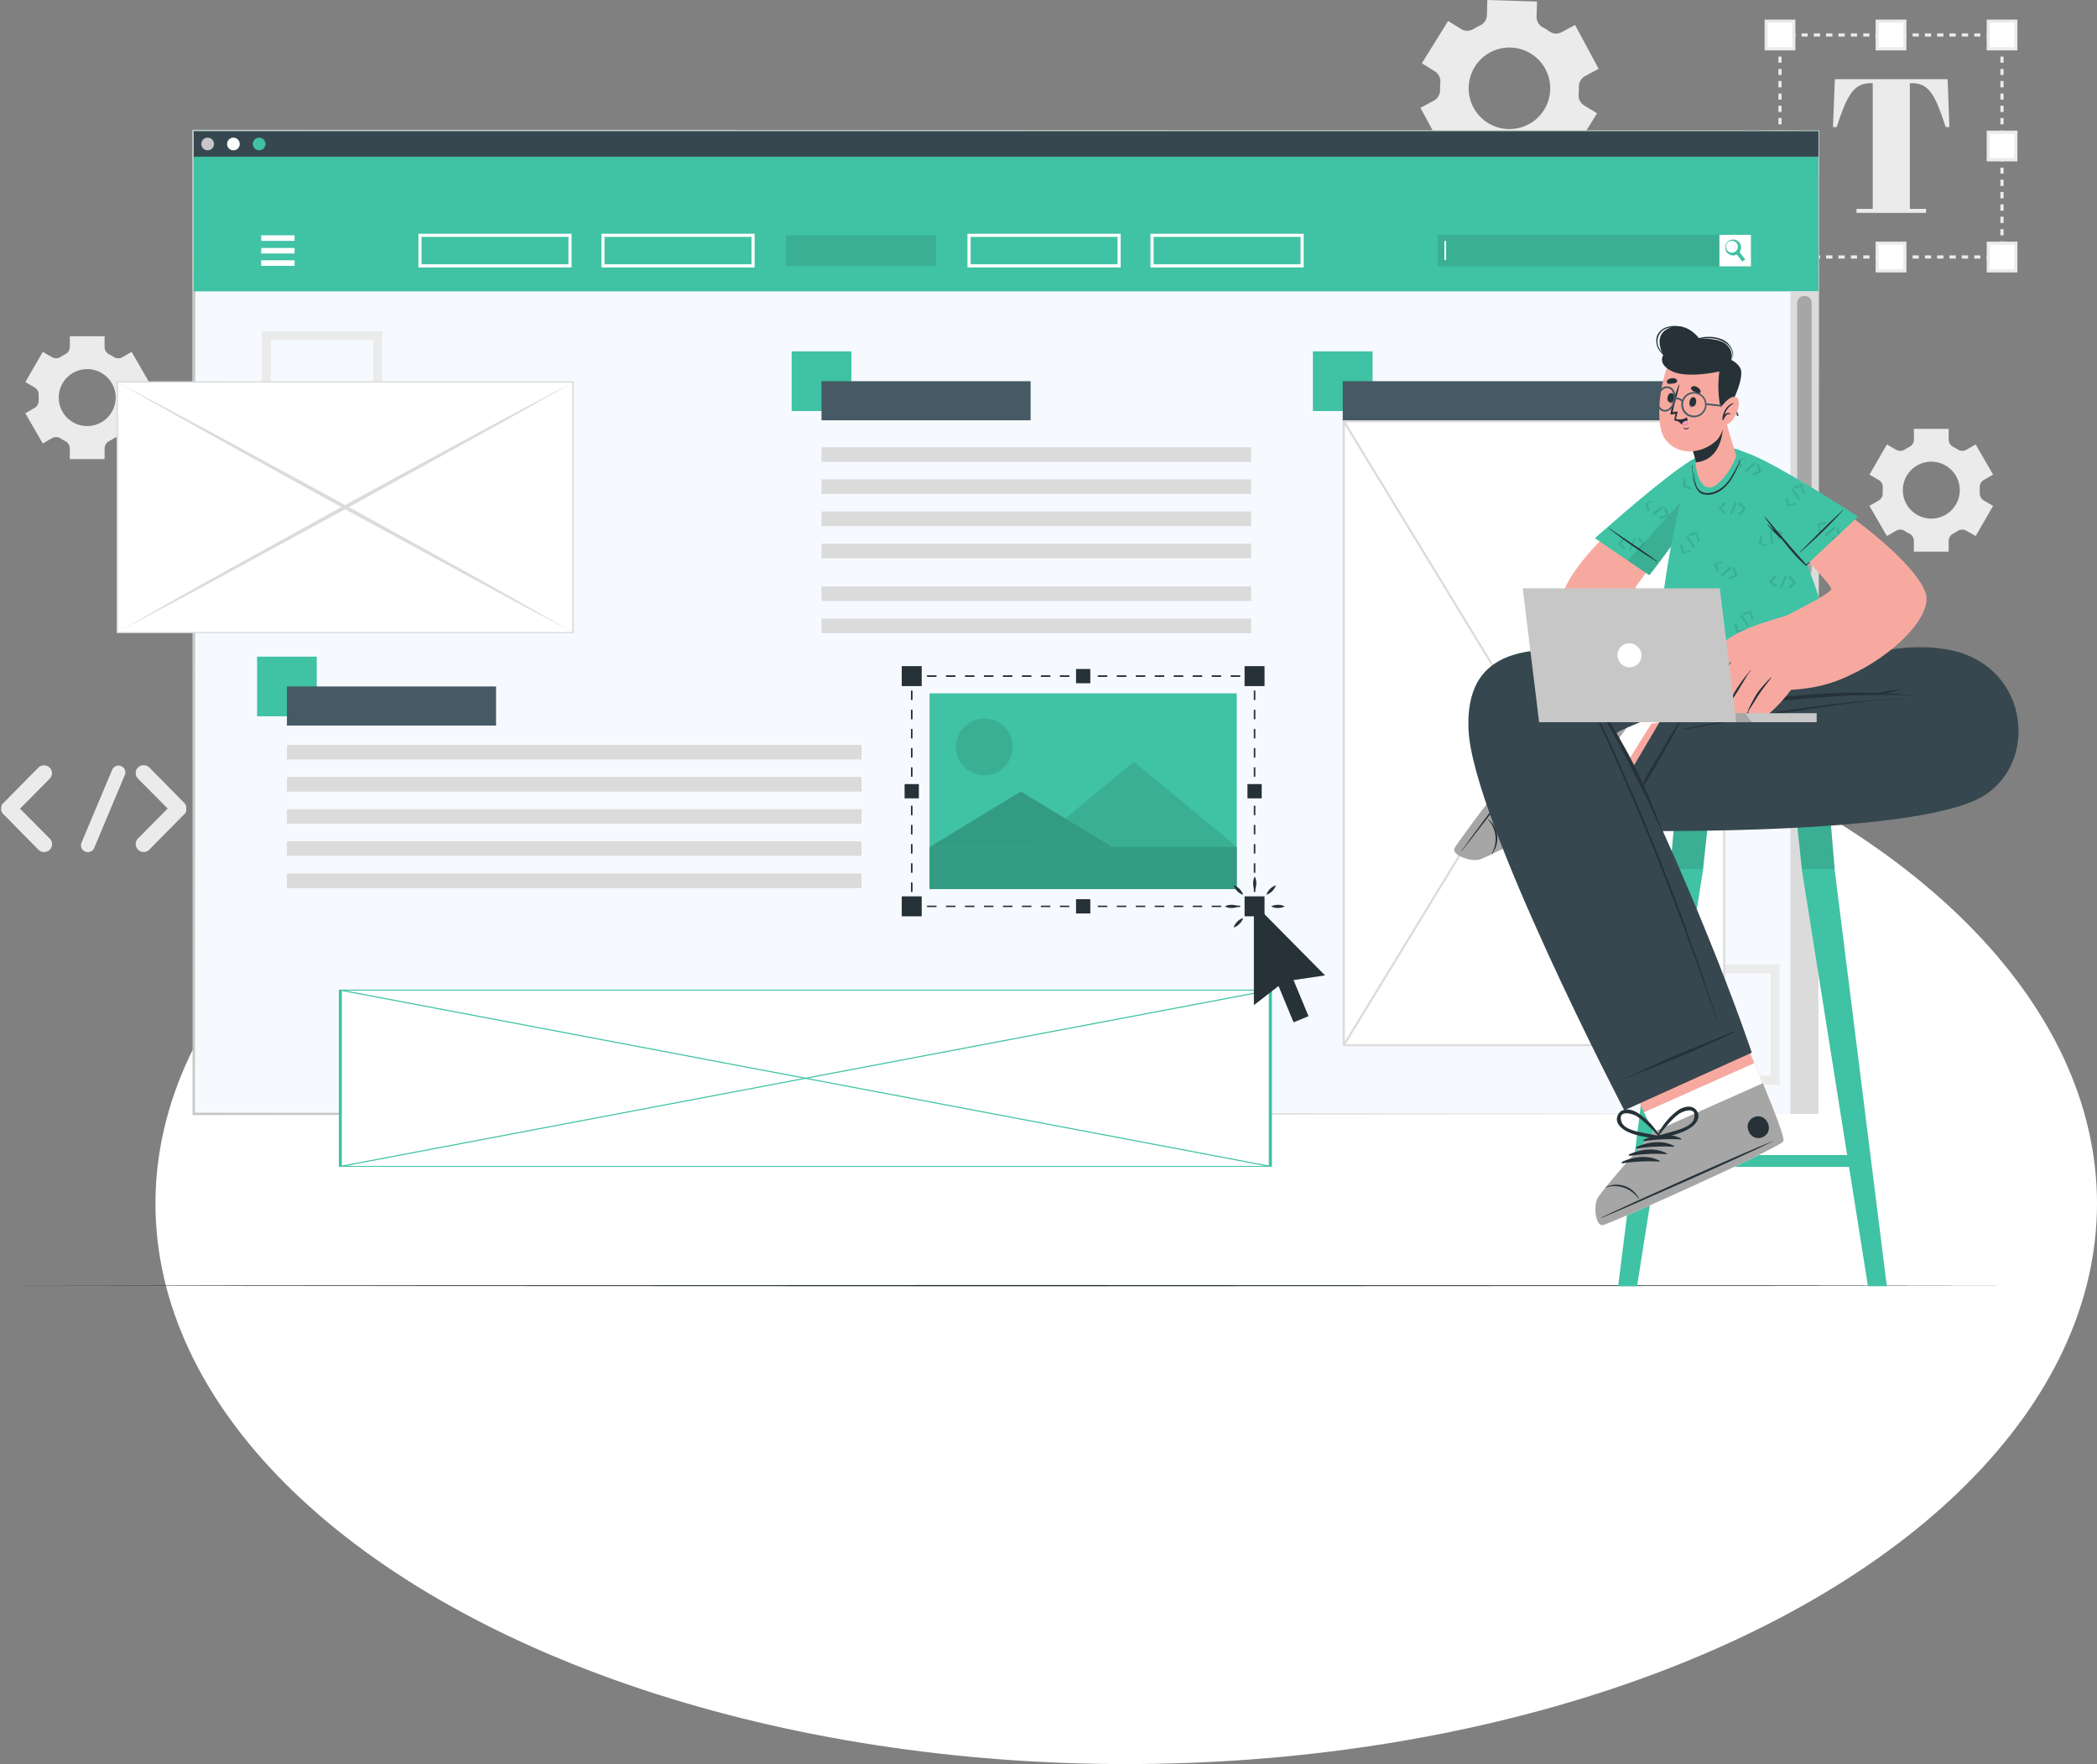 <svg xmlns="http://www.w3.org/2000/svg" width="607" height="510.625" viewBox="0 0 607 510.625">
  <rect x="0" y="0" width="607" height="510.625" fill="#808080" stroke="none"/>
  <g id="Group_40875" data-name="Group 40875" transform="translate(-24 -5471.685)">
    <g id="freepik--Floor--inject-2" transform="translate(69 5657.843)">
      <ellipse id="Ellipse_30" data-name="Ellipse 30" cx="281" cy="162.234" rx="281" ry="162.234" fill="#fff"/>
    </g>
    <g id="Website_designer-cuate" data-name="Website designer-cuate" transform="translate(-31.93 5432.985)">
      <g id="freepik--background-complete--inject-108" transform="translate(56.26 38.7)">
        <path id="Path_31975" data-name="Path 31975" d="M548.519,83.748l7.59-12.242-3.772-2.316a3.406,3.406,0,0,1-1.557-3.232,20.223,20.223,0,0,0,.064-2.106,3.488,3.488,0,0,1,1.831-3.15l3.891-2.078-6.812-12.7L545.873,48a3.369,3.369,0,0,1-3.525-.183,17.225,17.225,0,0,0-1.95-1.209,3.369,3.369,0,0,1-1.795-3.058l.137-4.4L524.347,38.7l-.119,4.4a3.4,3.4,0,0,1-1.95,2.957c-.339.156-.678.32-1.007.494l-.971.559a3.369,3.369,0,0,1-3.525,0L513,44.771l-7.6,12.242,3.781,2.344a3.424,3.424,0,0,1,1.566,3.223,19.968,19.968,0,0,0-.073,2.1,3.461,3.461,0,0,1-1.785,3.141L505,69.9l6.812,12.7,3.891-2.088a3.452,3.452,0,0,1,3.608.256q.87.586,1.785,1.1a3.406,3.406,0,0,1,1.831,3.076l-.137,4.45,14.4.449.137-4.422a3.4,3.4,0,0,1,2-2.967,9.514,9.514,0,0,0,.916-.485c.275-.174.613-.339.916-.522a3.443,3.443,0,0,1,3.6,0Zm-10.887-9.9A11.8,11.8,0,1,1,541.8,60.116a11.8,11.8,0,0,1-4.166,13.734Z" transform="translate(-94.156 -38.7)" fill="#ebebeb"/>
        <path id="Path_31976" data-name="Path 31976" d="M66.614,159.815a2.4,2.4,0,0,1,1.181,2.225q0,.371,0,.742v.751a2.381,2.381,0,0,1-1.172,2.216L63.94,167.3l5.045,8.744,2.683-1.547a2.362,2.362,0,0,1,2.509.092c.421.266.852.522,1.3.751a2.408,2.408,0,0,1,1.337,2.133v3.086H86.885v-3.086a2.4,2.4,0,0,1,1.318-2.133,11.789,11.789,0,0,0,1.3-.751,2.381,2.381,0,0,1,2.518-.092l2.683,1.547L99.75,167.3l-2.692-1.557a2.381,2.381,0,0,1-1.172-2.216q0-.371,0-.742v-.742a2.39,2.39,0,0,1,1.181-2.225l2.683-1.547L94.7,149.523l-2.674,1.547a2.417,2.417,0,0,1-2.518-.082,14.172,14.172,0,0,0-1.3-.76,2.39,2.39,0,0,1-1.328-2.133V145H76.813v3.086a2.408,2.408,0,0,1-1.328,2.133,14.324,14.324,0,0,0-1.309.76,2.4,2.4,0,0,1-2.509.082l-2.674-1.547-5.045,8.744Zm15.236-5.3a8.241,8.241,0,1,1-8.241,8.241,8.241,8.241,0,0,1,8.241-8.241Z" transform="translate(-56.936 -47.67)" fill="#ebebeb"/>
        <path id="Path_31977" data-name="Path 31977" d="M649.613,189.075a2.408,2.408,0,0,1,1.172,2.225c0,.247,0,.494,0,.751v.742a2.408,2.408,0,0,1-1.172,2.225l-2.683,1.547,5.045,8.735,2.683-1.538a2.4,2.4,0,0,1,2.518.082,11.416,11.416,0,0,0,1.3.751,2.4,2.4,0,0,1,1.318,2.133v3.095h10.072v-3.095a2.408,2.408,0,0,1,1.328-2.133,12.279,12.279,0,0,0,1.3-.751,2.38,2.38,0,0,1,2.509-.082l2.683,1.538,5.045-8.735-2.692-1.557a2.4,2.4,0,0,1-1.172-2.216q0-.375,0-.742V191.3a2.408,2.408,0,0,1,1.181-2.225l2.683-1.547-5.045-8.735-2.674,1.538a2.381,2.381,0,0,1-2.509-.082,14.222,14.222,0,0,0-1.309-.751,2.408,2.408,0,0,1-1.328-2.133V174.27H659.813v3.095a2.39,2.39,0,0,1-1.328,2.133,14.068,14.068,0,0,0-1.3.751,2.4,2.4,0,0,1-2.518.082l-2.674-1.538-5.045,8.735Zm15.227-5.3a8.241,8.241,0,1,1-8.241,8.24,8.24,8.24,0,0,1,8.241-8.24Z" transform="translate(-106.133 -50.141)" fill="#ebebeb"/>
        <path id="Path_31978" data-name="Path 31978" d="M689.216,120.317H687.87v-.888h.449v-.449h.9Z" transform="translate(-109.588 -45.475)" fill="#ebebeb"/>
        <path id="Path_31979" data-name="Path 31979" d="M680.491,120.356h-1.758v-.916h1.785Zm-3.571,0h-1.785v-.916H676.9Zm-3.562,0h-1.831v-.916h1.831Zm-3.571,0h-1.831v-.916h1.831Zm-3.571,0h-1.831v-.916h1.831Zm-3.571,0H660.86v-.916h1.785Zm-3.571,0h-1.785v-.916h1.785Zm-3.571,0h-1.831v-.916H655.5Zm-3.571,0H650.1v-.916h1.831Zm-3.571,0h-1.831v-.916h1.831Zm-3.571,0h-1.767v-.916h1.785Zm-3.571,0h-1.785v-.916h1.758Zm-3.571,0h-1.831v-.916h1.831Zm-3.571,0h-1.831v-.916h1.831Zm-3.571,0h-1.831v-.916h1.831Zm-3.571,0H625.16v-.916h1.776Zm-3.562,0H621.59v-.916h1.785Z" transform="translate(-103.995 -45.514)" fill="#ebebeb"/>
        <path id="Path_31980" data-name="Path 31980" d="M619.516,120.317H618.17V118.98h.9v.449h.449Z" transform="translate(-103.706 -45.475)" fill="#ebebeb"/>
        <path id="Path_31981" data-name="Path 31981" d="M619.066,111.566h-.916v-1.831h.916Zm0-3.571h-.916V106.21h.916Zm0-3.571h-.916v-1.831h.916Zm0-3.571h-.916V99.022h.916Zm0-3.571h-.916V95.451h.916Zm0-3.571h-.916V91.881h.916Zm0-3.571h-.916V88.383h.916Zm0-3.562h-.916V84.821h.916Zm0-3.571h-.916V81.177h.916Zm0-3.571h-.916V77.689h.916Zm0-3.571h-.916V74.035h.916Zm0-3.571h-.916V70.464h.916Zm0-3.571h-.916V66.967h.916Zm0-3.571h-.916V63.323h.916Zm0-3.571h-.916V59.825h.916Zm0-3.571h-.916V56.254h.916Zm0-3.571h-.916V52.61h.916Z" transform="translate(-103.704 -39.874)" fill="#ebebeb"/>
        <path id="Path_31982" data-name="Path 31982" d="M619.067,50.617h-.9V49.28h1.346v.9h-.449Z" transform="translate(-103.706 -39.593)" fill="#ebebeb"/>
        <path id="Path_31983" data-name="Path 31983" d="M680.491,50.176h-1.758V49.26h1.785Zm-3.571,0h-1.785V49.26H676.9Zm-3.562,0h-1.831V49.26h1.831Zm-3.571,0h-1.831V49.26h1.831Zm-3.571,0h-1.831V49.26h1.831Zm-3.571,0H660.86V49.26h1.785Zm-3.571,0h-1.785V49.26h1.785Zm-3.571,0h-1.831V49.26H655.5Zm-3.571,0H650.1V49.26h1.831Zm-3.571,0h-1.831V49.26h1.831Zm-3.571,0h-1.767V49.26h1.785Zm-3.571,0h-1.785V49.26h1.758Zm-3.571,0h-1.831V49.26h1.831Zm-3.571,0h-1.831V49.26h1.831Zm-3.571,0h-1.831V49.26h1.831Zm-3.571,0H625.16V49.26h1.776Zm-3.562,0H621.59V49.26h1.785Z" transform="translate(-103.995 -39.591)" fill="#ebebeb"/>
        <path id="Path_31984" data-name="Path 31984" d="M689.216,50.617h-.9v-.439h-.449v-.9h1.346Z" transform="translate(-109.588 -39.593)" fill="#ebebeb"/>
        <path id="Path_31985" data-name="Path 31985" d="M689.256,111.566h-.916v-1.831h.916Zm0-3.571h-.916V106.21h.916Zm0-3.571h-.916v-1.831h.916Zm0-3.571h-.916V99.022h.916Zm0-3.571h-.916V95.451h.916Zm0-3.571h-.916V91.881h.916Zm0-3.571h-.916V88.392h.916Zm0-3.562h-.916V84.821h.916Zm0-3.571h-.916V81.177h.916Zm0-3.571h-.916V77.689h.916Zm0-3.571h-.916V74.035h.916Zm0-3.571h-.916V70.464h.916Zm0-3.571h-.916V66.967h.916Zm0-3.571h-.916V63.323h.916Zm0-3.571h-.916V59.825h.916Zm0-3.571h-.916V56.254h.916Zm0-3.571h-.916V52.61h.916Z" transform="translate(-109.628 -39.874)" fill="#ebebeb"/>
        <rect id="Rectangle_17709" data-name="Rectangle 17709" width="8.012" height="8.012" transform="translate(510.911 70.392)" fill="#fff"/>
        <path id="Path_31986" data-name="Path 31986" d="M622.7,124h-8.9V115.09h8.9Zm-8-.916h7.114v-7.114H614.7Z" transform="translate(-103.337 -45.146)" fill="#ebebeb"/>
        <rect id="Rectangle_17710" data-name="Rectangle 17710" width="8.012" height="8.012" transform="translate(510.939 38.263)" fill="#fff"/>
        <path id="Path_31987" data-name="Path 31987" d="M622.7,88.9h-8.9V80h8.9Zm-8-.916h7.114V80.916H614.7Z" transform="translate(-103.337 -42.185)" fill="#ebebeb"/>
        <rect id="Rectangle_17711" data-name="Rectangle 17711" width="8.012" height="8.012" transform="translate(510.939 6.125)" fill="#fff"/>
        <path id="Path_31988" data-name="Path 31988" d="M622.7,53.81h-8.9v-8.9h8.9Zm-8-.916h7.114V45.8H614.7Z" transform="translate(-103.337 -39.224)" fill="#ebebeb"/>
        <rect id="Rectangle_17712" data-name="Rectangle 17712" width="8.012" height="8.012" transform="translate(575.206 70.392)" fill="#fff"/>
        <path id="Path_31989" data-name="Path 31989" d="M692.891,124H684V115.09h8.9Zm-8.012-.916h7.114v-7.114h-7.078Z" transform="translate(-109.261 -45.146)" fill="#ebebeb"/>
        <rect id="Rectangle_17713" data-name="Rectangle 17713" width="8.012" height="8.012" transform="translate(575.206 38.263)" fill="#fff"/>
        <path id="Path_31990" data-name="Path 31990" d="M692.891,88.9H684V80h8.9Zm-8.012-.916h7.114V80.916h-7.078Z" transform="translate(-109.261 -42.185)" fill="#ebebeb"/>
        <rect id="Rectangle_17714" data-name="Rectangle 17714" width="8.012" height="8.012" transform="translate(575.206 6.125)" fill="#fff"/>
        <path id="Path_31991" data-name="Path 31991" d="M692.891,53.81H684v-8.9h8.9Zm-8.012-.916h7.114V45.8h-7.078Z" transform="translate(-109.261 -39.224)" fill="#ebebeb"/>
        <rect id="Rectangle_17715" data-name="Rectangle 17715" width="8.012" height="8.012" transform="translate(543.077 6.125)" fill="#fff"/>
        <path id="Path_31992" data-name="Path 31992" d="M657.8,53.81H648.89v-8.9H657.8Zm-8.012-.916H656.9V45.8h-7.114Z" transform="translate(-106.299 -39.224)" fill="#ebebeb"/>
        <rect id="Rectangle_17716" data-name="Rectangle 17716" width="8.012" height="8.012" transform="translate(543.04 70.392)" fill="#fff"/>
        <path id="Path_31993" data-name="Path 31993" d="M657.8,124H648.89V115.09H657.8Zm-8.012-.916H656.9v-7.114h-7.114Z" transform="translate(-106.299 -45.146)" fill="#ebebeb"/>
        <path id="Path_31994" data-name="Path 31994" d="M669.1,77.6h-1.053c-2.985-9.046-4.7-12.709-9.724-12.709h-.668v36.386h4.7v1.154H642.213V101.27h4.7V64.893H646.2c-5.036,0-6.913,4.148-9.742,12.718H635.41l.549-13.881h32.632Z" transform="translate(-105.161 -40.812)" fill="#ebebeb"/>
        <path id="Path_31995" data-name="Path 31995" d="M70.354,301.846a2.28,2.28,0,0,1-1.593,3.9,2.39,2.39,0,0,1-1.666-.65L56.94,294.787a.284.284,0,0,1-.183-.211.532.532,0,0,0-.11-.073,1.236,1.236,0,0,1-.1-.293.192.192,0,0,1-.11-.146c0-.073,0-.174-.073-.211s-.073-.147-.073-.183v-.906c0-.073.073-.11.073-.146a.527.527,0,0,1,.073-.284c.073-.11,0,0,0-.073a.824.824,0,0,1,.174-.33.073.073,0,0,1,.073-.073.668.668,0,0,1,.22-.247L67.067,281.3a2.362,2.362,0,0,1,3.26,0,2.3,2.3,0,0,1,0,3.25l-8.579,8.643Z" transform="translate(-56.29 -59.118)" fill="#ebebeb"/>
        <path id="Path_31996" data-name="Path 31996" d="M81.7,303.007l8.863-21.059a2.005,2.005,0,0,1,2.637-1.053,1.959,1.959,0,0,1,1.016,2.573l-8.863,21.123a2.014,2.014,0,0,1-1.831,1.19,1.831,1.831,0,0,1-.723-.137,1.959,1.959,0,0,1-1.1-2.637Z" transform="translate(-58.42 -59.125)" fill="#ebebeb"/>
        <path id="Path_31997" data-name="Path 31997" d="M113.187,294.5a1.669,1.669,0,0,1-.256.247l-10.163,10.31a2.3,2.3,0,0,1-3.26-3.25l8.579-8.653-8.579-8.643a2.3,2.3,0,0,1,0-3.25,2.362,2.362,0,0,1,3.26,0l10.163,10.31a1.667,1.667,0,0,1,.256.247v.073a1.96,1.96,0,0,1,.174.33s0,0,0,.073a1.667,1.667,0,0,0,.11.32s0,0,0,.11v.98a1.11,1.11,0,0,1-.11.32c-.037.073,0,0,0,.11S113.26,294.353,113.187,294.5Z" transform="translate(-59.88 -59.114)" fill="#ebebeb"/>
      </g>
      <g id="freepik--Floor--inject-108" transform="translate(55.93 410.649)">
        <path id="Path_31998" data-name="Path 31998" d="M55.93,445.113l73.038-.082,73.038-.037,146.068-.064,146.068.064,73.038.027,73.038.092-73.038.092-73.038.027-146.068.064-146.068-.064-73.038-.027Z" transform="translate(-55.93 -444.93)" fill="#263238"/>
      </g>
      <g id="freepik--Window--inject-108" transform="translate(89.698 76.249)">
        <rect id="Rectangle_17717" data-name="Rectangle 17717" width="470.267" height="284.426" transform="translate(22.323 0.449)" fill="#f6faff"/>
        <path id="Path_31999" data-name="Path 31999" d="M587.415,364.584l-470.267.348h-.339v-.348L116.69,80.168V79.71h.458l470.267.183h.266v.275Zm0,0L587.15,80.168l.266.266-470.267.183.458-.449-.119,284.416-.339-.339Z" transform="translate(-94.825 -79.71)" fill="#c7c7c7"/>
        <rect id="Rectangle_17718" data-name="Rectangle 17718" width="470.267" height="46.339" transform="translate(22.323 0.449)" fill="#40c2a4"/>
        <rect id="Rectangle_17719" data-name="Rectangle 17719" width="9.669" height="1.611" transform="translate(41.834 30.563)" fill="#fff"/>
        <rect id="Rectangle_17720" data-name="Rectangle 17720" width="9.669" height="1.611" transform="translate(41.834 37.796)" fill="#fff"/>
        <rect id="Rectangle_17721" data-name="Rectangle 17721" width="9.669" height="1.611" transform="translate(41.834 34.226)" fill="#fff"/>
        <rect id="Rectangle_17722" data-name="Rectangle 17722" width="90.655" height="9.129" transform="translate(382.414 30.426)" opacity="0.1"/>
        <rect id="Rectangle_17723" data-name="Rectangle 17723" width="9.129" height="9.129" transform="translate(463.94 30.426)" fill="#fff"/>
        <path id="Path_32000" data-name="Path 32000" d="M607.382,120.45l-.842.641-1.593-2.069-.577-.751a1.444,1.444,0,0,0,.33-.183,1.383,1.383,0,0,0,.44-.568l.6.806Z" transform="translate(-135.98 -82.901)" fill="#40c2a4"/>
        <path id="Path_32001" data-name="Path 32001" d="M605.46,115.328a2.3,2.3,0,1,0-.742,3.434,2.344,2.344,0,0,0,.32-.2,2.425,2.425,0,0,0,.476-.494,2.307,2.307,0,0,0-.055-2.738Zm-.989,2.5a1.448,1.448,0,0,1-.33.183,1.718,1.718,0,1,1,.293-.211Z" transform="translate(-135.724 -82.64)" fill="#40c2a4"/>
        <rect id="Rectangle_17724" data-name="Rectangle 17724" width="0.494" height="5.539" transform="translate(384.328 32.22)" fill="#fff"/>
        <path id="Path_32002" data-name="Path 32002" d="M232.552,122.35H188.2v-9.76h44.352Zm-43.437-.916h42.521v-7.929H189.116Z" transform="translate(-100.86 -82.485)" fill="#fff"/>
        <path id="Path_32003" data-name="Path 32003" d="M290.412,122.35H246.06v-9.76h44.352Zm-43.437-.916H289.5v-7.929H246.976Z" transform="translate(-105.743 -82.485)" fill="#fff"/>
        <rect id="Rectangle_17725" data-name="Rectangle 17725" width="43.437" height="8.854" transform="translate(193.753 30.563)" opacity="0.1"/>
        <path id="Path_32004" data-name="Path 32004" d="M406.132,122.35H361.78v-9.76h44.352Zm-43.437-.916h42.521v-7.929H362.7Z" transform="translate(-115.508 -82.485)" fill="#fff"/>
        <path id="Path_32005" data-name="Path 32005" d="M463.992,122.35H419.64v-9.76h44.352Zm-43.437-.916h42.521v-7.929H420.556Z" transform="translate(-120.391 -82.485)" fill="#fff"/>
        <rect id="Rectangle_17726" data-name="Rectangle 17726" width="470.267" height="7.362" transform="translate(22.323 0.449)" fill="#37474f"/>
        <path id="Path_32006" data-name="Path 32006" d="M123.242,84.051a1.831,1.831,0,1,1-1.831-1.831A1.831,1.831,0,0,1,123.242,84.051Z" transform="translate(-95.069 -79.922)" fill="#c7c7c7"/>
        <path id="Path_32007" data-name="Path 32007" d="M131.382,84.051a1.831,1.831,0,1,1-1.831-1.831A1.831,1.831,0,0,1,131.382,84.051Z" transform="translate(-95.756 -79.922)" fill="#fff"/>
        <path id="Path_32008" data-name="Path 32008" d="M139.522,84.051a1.831,1.831,0,1,1-1.831-1.831A1.831,1.831,0,0,1,139.522,84.051Z" transform="translate(-96.443 -79.922)" fill="#40c2a4"/>
        <rect id="Rectangle_17727" data-name="Rectangle 17727" width="8.076" height="238.086" transform="translate(484.505 46.797)" fill="#dbdbdb"/>
        <path id="Path_32009" data-name="Path 32009" d="M626.188,213.514h0a1.95,1.95,0,0,1-2.088-1.831V134.131a1.959,1.959,0,0,1,2.088-1.831h0a1.959,1.959,0,0,1,2.088,1.831v77.552a1.95,1.95,0,0,1-2.088,1.831Z" transform="translate(-137.645 -84.148)" fill="#a6a6a6"/>
        <path id="Path_32010" data-name="Path 32010" d="M138.69,143.37v34.894h34.894V143.37Zm2.637,32.257v-29.62h29.62v29.62Z" transform="translate(-96.682 -85.082)" fill="#ebebeb"/>
        <rect id="Rectangle_17728" data-name="Rectangle 17728" width="17.278" height="17.268" transform="translate(195.392 64.157)" fill="#40c2a4"/>
        <rect id="Rectangle_17729" data-name="Rectangle 17729" width="17.278" height="17.268" transform="translate(346.266 64.157)" fill="#40c2a4"/>
        <rect id="Rectangle_17730" data-name="Rectangle 17730" width="17.278" height="17.268" transform="translate(40.644 152.523)" fill="#40c2a4"/>
        <path id="Path_32011" data-name="Path 32011" d="M580.45,343.55v34.894h34.894V343.55Zm2.637,32.257v-29.62h29.62v29.62Z" transform="translate(-133.961 -101.975)" fill="#ebebeb"/>
        <rect id="Rectangle_17731" data-name="Rectangle 17731" width="60.531" height="11.317" transform="translate(49.287 161.157)" fill="#455a64"/>
        <rect id="Rectangle_17732" data-name="Rectangle 17732" width="166.33" height="4.23" transform="translate(49.287 178.059)" fill="#dbdbdb"/>
        <rect id="Rectangle_17733" data-name="Rectangle 17733" width="166.33" height="4.23" transform="translate(49.287 187.362)" fill="#dbdbdb"/>
        <rect id="Rectangle_17734" data-name="Rectangle 17734" width="166.33" height="4.23" transform="translate(49.287 196.664)" fill="#dbdbdb"/>
        <rect id="Rectangle_17735" data-name="Rectangle 17735" width="166.33" height="4.23" transform="translate(49.287 205.967)" fill="#dbdbdb"/>
        <rect id="Rectangle_17736" data-name="Rectangle 17736" width="166.33" height="4.23" transform="translate(49.287 215.279)" fill="#dbdbdb"/>
        <rect id="Rectangle_17737" data-name="Rectangle 17737" width="60.531" height="11.317" transform="translate(204.026 72.791)" fill="#455a64"/>
        <rect id="Rectangle_17738" data-name="Rectangle 17738" width="124.368" height="4.23" transform="translate(204.026 91.909)" fill="#dbdbdb"/>
        <rect id="Rectangle_17739" data-name="Rectangle 17739" width="124.368" height="4.23" transform="translate(204.026 101.212)" fill="#dbdbdb"/>
        <rect id="Rectangle_17740" data-name="Rectangle 17740" width="124.368" height="4.23" transform="translate(204.026 110.514)" fill="#dbdbdb"/>
        <rect id="Rectangle_17741" data-name="Rectangle 17741" width="124.368" height="4.23" transform="translate(204.026 119.826)" fill="#dbdbdb"/>
        <rect id="Rectangle_17742" data-name="Rectangle 17742" width="124.368" height="4.23" transform="translate(204.026 132.196)" fill="#dbdbdb"/>
        <rect id="Rectangle_17743" data-name="Rectangle 17743" width="124.368" height="4.23" transform="translate(204.026 141.508)" fill="#dbdbdb"/>
        <rect id="Rectangle_17744" data-name="Rectangle 17744" width="110.697" height="11.518" transform="translate(354.9 72.791)" fill="#455a64"/>
        <rect id="Rectangle_17745" data-name="Rectangle 17745" width="110.111" height="180.586" transform="translate(355.212 84.41)" fill="#fff"/>
        <path id="Path_32012" data-name="Path 32012" d="M591.145,352.751H480.42V171.57H591.145Zm-110.111-.6h109.5V172.165h-109.5Z" transform="translate(-125.52 -87.462)" fill="#dbdbdb"/>
        <path id="Path_32013" data-name="Path 32013" d="M481.017,352.586l-.577-.229L590.551,171.78l.568.22Z" transform="translate(-125.521 -87.48)" fill="#dbdbdb"/>
        <path id="Path_32014" data-name="Path 32014" d="M590.551,352.586,480.44,172l.577-.22,110.1,180.577Z" transform="translate(-125.521 -87.48)" fill="#dbdbdb"/>
        <rect id="Rectangle_17746" data-name="Rectangle 17746" width="131.93" height="72.544" transform="translate(0.201 72.993)" fill="#fff"/>
        <path id="Path_32015" data-name="Path 32015" d="M92.81,232.16V159.25H225.134v72.91H92.81Zm.412-72.544v72.169H224.7V159.607Z" transform="translate(-92.81 -86.422)" fill="#dbdbdb"/>
        <path id="Path_32016" data-name="Path 32016" d="M93.26,159.65c11.1,5.814,22.121,11.766,33.136,17.717L159.358,195.3l32.8,18.129,16.344,9.156,16.27,9.229-16.6-8.808-16.536-8.927-32.962-17.937-32.788-18.138C115,171.928,104.083,165.84,93.26,159.65Z" transform="translate(-92.848 -86.456)" fill="#dbdbdb"/>
        <path id="Path_32017" data-name="Path 32017" d="M224.773,159.65q-16.22,9.284-32.614,18.312l-32.8,18.138L126.4,214.037l-16.481,8.9L93.31,231.745l16.2-9.184,16.344-9.156,32.8-18.129L191.61,177.34C202.652,171.416,213.676,165.464,224.773,159.65Z" transform="translate(-92.852 -86.456)" fill="#dbdbdb"/>
        <rect id="Rectangle_17747" data-name="Rectangle 17747" width="51.009" height="269.199" transform="translate(64.78 300.073) rotate(-90)" fill="#fff"/>
        <path id="Path_32018" data-name="Path 32018" d="M433.155,351.57v51.274H163.05V351.57Zm-.916,51.018V351.854H163.92v50.734Z" transform="translate(-98.737 -102.652)" fill="#40c2a4"/>
        <path id="Path_32019" data-name="Path 32019" d="M432.909,402.6l-.339.256L163.38,351.846l.33-.266Z" transform="translate(-98.765 -102.653)" fill="#40c2a4"/>
        <path id="Path_32020" data-name="Path 32020" d="M432.909,351.846l-269.2,51.009-.33-.256L432.57,351.58Z" transform="translate(-98.765 -102.653)" fill="#40c2a4"/>
      </g>
      <g id="freepik--Image--inject-108" transform="translate(316.953 231.519)">
        <rect id="Rectangle_17748" data-name="Rectangle 17748" width="88.924" height="56.649" transform="translate(96.972 64.532) rotate(180)" fill="#40c2a4"/>
        <path id="Path_32021" data-name="Path 32021" d="M345.522,325.322h-1.6v-1.6h.458v1.145h1.145Z" transform="translate(-341.256 -255.571)" fill="#263238"/>
        <path id="Path_32022" data-name="Path 32022" d="M439.646,325.43H436.9V325h2.747Zm-5.494,0h-2.747V325h2.747Zm-5.494,0h-2.747V325h2.747Zm-5.494,0h-2.747V325h2.747Zm-5.494,0h-2.747V325h2.747Zm-5.494,0H409.43V325h2.747Zm-5.494,0h-2.747V325h2.747Zm-5.494,0h-2.747V325h2.747Zm-5.494,0h-2.747V325H395.7Zm-5.494,0h-2.747V325H390.2Zm-5.494,0h-2.747V325h2.747Zm-5.494,0h-2.747V325h2.747Zm-5.494,0h-2.747V325h2.747Zm-5.494,0h-2.747V325h2.747Zm-5.494,0h-2.747V325h2.747Zm-5.494,0h-2.747V325h2.747Zm-5.494,0H349V325h2.747Z" transform="translate(-341.684 -255.679)" fill="#263238"/>
        <path id="Path_32023" data-name="Path 32023" d="M452.652,325.322h-1.6v-.458h1.145V323.72h.458Z" transform="translate(-350.296 -255.571)" fill="#263238"/>
        <path id="Path_32024" data-name="Path 32024" d="M452.758,315.316H452.3v-2.747h.458Zm0-5.558H452.3v-2.747h.458Zm0-5.558H452.3v-2.747h.458Zm0-5.549H452.3v-2.747h.458Zm0-5.558H452.3v-2.747h.458Zm0-5.558H452.3V284.79h.458Zm0-5.558H452.3v-2.747h.458Zm0-5.558H452.3v-2.747h.458Zm0-5.549H452.3v-2.747h.458Zm0-5.558H452.3v-2.747h.458Zm0-5.558H452.3V257.01h.458Z" transform="translate(-350.402 -249.941)" fill="#263238"/>
        <path id="Path_32025" data-name="Path 32025" d="M452.652,253.792h-.458v-1.145H451.05v-.458h1.6Z" transform="translate(-350.296 -249.535)" fill="#263238"/>
        <path id="Path_32026" data-name="Path 32026" d="M439.646,252.648H436.9v-.458h2.747Zm-5.494,0h-2.747v-.458h2.747Zm-5.494,0h-2.747v-.458h2.747Zm-5.494,0h-2.747v-.458h2.747Zm-5.494,0h-2.747v-.458h2.747Zm-5.494,0H409.43v-.458h2.747Zm-5.494,0h-2.747v-.458h2.747Zm-5.494,0h-2.747v-.458h2.747Zm-5.494,0h-2.747v-.458H395.7Zm-5.494,0h-2.747v-.458H390.2Zm-5.494,0h-2.747v-.458h2.747Zm-5.494,0h-2.747v-.458h2.747Zm-5.494,0h-2.747v-.458h2.747Zm-5.494,0h-2.747v-.458h2.747Zm-5.494,0h-2.747v-.458h2.747Zm-5.494,0h-2.747v-.458h2.747Zm-5.494,0H349v-.458h2.747Z" transform="translate(-341.684 -249.535)" fill="#263238"/>
        <path id="Path_32027" data-name="Path 32027" d="M344.378,253.792h-.458v-1.6h1.6v.458h-1.145Z" transform="translate(-341.256 -249.535)" fill="#263238"/>
        <path id="Path_32028" data-name="Path 32028" d="M344.378,315.316h-.458v-2.747h.458Zm0-5.558h-.458v-2.747h.458Zm0-5.558h-.458v-2.747h.458Zm0-5.549h-.458v-2.747h.458Zm0-5.558h-.458v-2.747h.458Zm0-5.558h-.458V284.79h.458Zm0-5.558h-.458v-2.747h.458Zm0-5.558h-.458v-2.747h.458Zm0-5.549h-.458v-2.747h.458Zm0-5.558h-.458v-2.747h.458Zm0-5.558h-.458V257.01h.458Z" transform="translate(-341.256 -249.941)" fill="#263238"/>
        <g id="Group_40872" data-name="Group 40872" transform="translate(37.384 27.67)" opacity="0.1">
          <path id="Path_32029" data-name="Path 32029" d="M381.84,304.167h59.588L411.634,279.51Z" transform="translate(-381.84 -279.51)"/>
        </g>
        <path id="Path_32030" data-name="Path 32030" d="M349.8,304.99h52.84l-26.415-16.06Z" transform="translate(-341.752 -252.635)" fill="#40c2a4"/>
        <g id="Group_40873" data-name="Group 40873" transform="translate(8.048 36.295)" opacity="0.2">
          <path id="Path_32031" data-name="Path 32031" d="M349.8,304.99h52.84l-26.415-16.06Z" transform="translate(-349.8 -288.93)"/>
        </g>
        <rect id="Rectangle_17749" data-name="Rectangle 17749" width="88.924" height="12.205" transform="translate(8.048 52.327)" fill="#40c2a4"/>
        <g id="Group_40874" data-name="Group 40874" transform="translate(8.048 52.327)" opacity="0.2">
          <rect id="Rectangle_17750" data-name="Rectangle 17750" width="88.924" height="12.205"/>
        </g>
        <circle id="Ellipse_42" data-name="Ellipse 42" cx="8.204" cy="8.204" r="8.204" transform="translate(15.703 15.172)" opacity="0.1"/>
        <rect id="Rectangle_17751" data-name="Rectangle 17751" width="5.778" height="5.778" transform="translate(0)" fill="#263238"/>
        <rect id="Rectangle_17752" data-name="Rectangle 17752" width="5.778" height="5.778" transform="translate(0 66.638)" fill="#263238"/>
        <rect id="Rectangle_17753" data-name="Rectangle 17753" width="4.129" height="4.129" transform="translate(0.824 34.143)" fill="#263238"/>
        <rect id="Rectangle_17754" data-name="Rectangle 17754" width="4.129" height="4.129" transform="translate(50.45 0.824)" fill="#263238"/>
        <rect id="Rectangle_17755" data-name="Rectangle 17755" width="4.129" height="4.129" transform="translate(50.45 67.462)" fill="#263238"/>
        <rect id="Rectangle_17756" data-name="Rectangle 17756" width="4.129" height="4.129" transform="translate(100.067 34.143)" fill="#263238"/>
        <rect id="Rectangle_17757" data-name="Rectangle 17757" width="5.778" height="5.778" transform="translate(99.234)" fill="#263238"/>
        <rect id="Rectangle_17758" data-name="Rectangle 17758" width="5.778" height="5.778" transform="translate(99.234 66.638)" fill="#263238"/>
      </g>
      <g id="freepik--Cursor--inject-108" transform="translate(410.482 292.416)">
        <path id="Path_32032" data-name="Path 32032" d="M463.812,346.5l4.331,10.447-4.322,1.785-4.349-10.511-7.142,5.539V324.33l20.6,20.812Z" transform="translate(-443.934 -316.52)" fill="#263238"/>
        <path id="Path_32033" data-name="Path 32033" d="M452.568,319.7a4.01,4.01,0,0,1-.458-1.95,3.91,3.91,0,0,1,.458-1.95,4.386,4.386,0,0,1,0,3.9Z" transform="translate(-443.915 -315.8)" fill="#263238"/>
        <path id="Path_32034" data-name="Path 32034" d="M448.685,321.326a3.993,3.993,0,0,1-1.7-1.053,4.157,4.157,0,0,1-1.062-1.7,3.938,3.938,0,0,1,1.7,1.053,4.093,4.093,0,0,1,1.062,1.7Z" transform="translate(-443.393 -316.034)" fill="#263238"/>
        <path id="Path_32035" data-name="Path 32035" d="M447.061,325.208a4.011,4.011,0,0,1-1.95.458,3.91,3.91,0,0,1-1.95-.458,4.01,4.01,0,0,1,1.95-.458,4.112,4.112,0,0,1,1.95.458Z" transform="translate(-443.16 -316.555)" fill="#263238"/>
        <path id="Path_32036" data-name="Path 32036" d="M448.685,328.92a4.094,4.094,0,0,1-1.062,1.7,3.938,3.938,0,0,1-1.7,1.053,4.158,4.158,0,0,1,1.062-1.7,3.992,3.992,0,0,1,1.7-1.053Z" transform="translate(-443.393 -316.907)" fill="#263238"/>
        <path id="Path_32037" data-name="Path 32037" d="M457.8,325.208a4.112,4.112,0,0,1,1.95-.458,4.011,4.011,0,0,1,1.95.458,3.909,3.909,0,0,1-1.95.458,4.011,4.011,0,0,1-1.95-.458Z" transform="translate(-444.395 -316.555)" fill="#263238"/>
        <path id="Path_32038" data-name="Path 32038" d="M456.28,321.327a4.358,4.358,0,0,1,2.747-2.747,4.358,4.358,0,0,1-2.747,2.747Z" transform="translate(-444.267 -316.035)" fill="#263238"/>
      </g>
      <g id="freepik--Character--inject-108" transform="translate(476.839 133.036)">
        <rect id="Rectangle_17759" data-name="Rectangle 17759" width="55.221" height="11.436" transform="translate(58.761 131.746)" fill="#40c2a4"/>
        <path id="Path_32039" data-name="Path 32039" d="M593.585,298.01l-1.547,14.613L572.956,432.9H567.49l15.071-120.275,1.218-14.613Z" transform="translate(-520.009 -154.919)" fill="#40c2a4"/>
        <path id="Path_32040" data-name="Path 32040" d="M650.034,432.9h-5.466L625.477,312.623,623.93,298.01h9.806l1.227,14.613Z" transform="translate(-524.772 -154.919)" fill="#40c2a4"/>
        <rect id="Rectangle_17760" data-name="Rectangle 17760" width="60.906" height="3.434" transform="translate(55.136 239.999)" fill="#40c2a4"/>
        <path id="Path_32041" data-name="Path 32041" d="M583.95,312.1h9.477l1.547-14.091h-9.806Z" transform="translate(-521.398 -154.919)" opacity="0.1"/>
        <path id="Path_32042" data-name="Path 32042" d="M634.963,312.1h-9.486L623.93,298.01h9.806Z" transform="translate(-524.772 -154.919)" opacity="0.1"/>
        <path id="Path_32043" data-name="Path 32043" d="M516,302.707c.6-1.831,32.962-44.563,35.16-45.387.247-.11,14.7,10.182,14.7,10.182.6.8,28.082-5.018,28.082-5.018l.275,33.154-50.047-1.071s-6.757,3.974-12.947,7.215h0a72.5,72.5,0,0,1-8.14,3.946C520.574,306.388,515.4,304.52,516,302.707Z" transform="translate(-515.659 -151.485)" fill="#f7a9a0"/>
        <path id="Path_32044" data-name="Path 32044" d="M523.059,305.737a71.858,71.858,0,0,0,8.131-3.946h0c6.18-3.232,12.947-7.215,12.947-7.215l11.143.238,17.4-28.146c-3.827.678-6.684,1.08-6.876.833,0,0-14.448-10.291-14.7-10.182-2.216.824-34.555,43.556-35.16,45.387S520.569,306.388,523.059,305.737Z" transform="translate(-515.654 -151.485)" fill="#fff"/>
        <path id="Path_32045" data-name="Path 32045" d="M515.685,302.811c.641-1.831,33.127-44.581,35.4-45.433.861-.32,7.929,4.047,14.769,10.172l-20.977,27.514s-19.356,10.246-21.975,10.914S515.053,304.642,515.685,302.811Z" transform="translate(-515.633 -151.489)" fill="#a6a6a6"/>
        <path id="Path_32046" data-name="Path 32046" d="M518.056,303.707c5.622-7.023,27.633-35.892,32.66-43.272h0c-5.723,6.84-27.468,35.883-32.733,43.208C517.827,303.771,517.937,303.853,518.056,303.707Z" transform="translate(-515.825 -151.744)" fill="#263238"/>
        <path id="Path_32047" data-name="Path 32047" d="M527.453,307.747a7.2,7.2,0,0,0,1.511-5.613,7,7,0,0,0-2.6-4.5s-.11.046-.064.082a8.36,8.36,0,0,1,1.071,9.971.055.055,0,1,0,.082.064Z" transform="translate(-516.532 -154.887)" fill="#263238"/>
        <path id="Path_32048" data-name="Path 32048" d="M544.88,299.365c2.216-2.838,3.736-6.922,2.747-10.493,0-.137-.238-.082-.256,0a49.2,49.2,0,0,1-2.884,10.237.235.235,0,1,0,.394.256Z" transform="translate(-518.064 -154.141)" fill="#263238"/>
        <path id="Path_32049" data-name="Path 32049" d="M542.1,301.025c2.216-2.838,3.736-6.922,2.747-10.493,0-.137-.238-.082-.256,0a49.2,49.2,0,0,1-2.884,10.237.235.235,0,0,0,.394.256Z" transform="translate(-517.83 -154.281)" fill="#263238"/>
        <path id="Path_32050" data-name="Path 32050" d="M539.32,302.765c2.216-2.838,3.736-6.922,2.747-10.493,0-.137-.238-.082-.256,0a49.205,49.205,0,0,1-2.884,10.237.235.235,0,0,0,.394.256Z" transform="translate(-517.595 -154.428)" fill="#263238"/>
        <path id="Path_32051" data-name="Path 32051" d="M536.54,304.465c2.216-2.838,3.736-6.931,2.747-10.493,0-.137-.238-.082-.256,0a49.208,49.208,0,0,1-2.884,10.237.235.235,0,1,0,.394.256Z" transform="translate(-517.361 -154.571)" fill="#263238"/>
        <path id="Path_32052" data-name="Path 32052" d="M559.128,267.628c2.435-3.223-2.564-7.014-5.008-3.791S556.7,270.851,559.128,267.628Z" transform="translate(-518.825 -151.932)" fill="#263238"/>
        <path id="Path_32053" data-name="Path 32053" d="M550.288,308.852c2.307-.54,2.518-3.26,1.95-5.1a18.962,18.962,0,0,0-5.347-8.186.092.092,0,0,0-.146,0,.449.449,0,0,0-.632.339c-.137,3.113-.668,6.409.146,9.495C546.735,307.213,548.109,309.355,550.288,308.852Zm-3.415-8.149c0-1.538.137-3.058.11-4.578A56.448,56.448,0,0,1,550,300.977a20.127,20.127,0,0,1,1.135,2.518c.476,1.337.723,5.97-2.609,3.891-1.84-1.172-1.7-4.862-1.63-6.684Z" transform="translate(-518.18 -154.71)" fill="#263238"/>
        <path id="Path_32054" data-name="Path 32054" d="M551.275,286.758c-2.28,2.207-3.525,5.32-5.008,8.067a.43.43,0,0,0,.357.6c0,.064,0,.119.119.1a18.861,18.861,0,0,0,8.8-4.248c1.438-1.291,2.655-3.727.916-5.375S552.612,285.476,551.275,286.758Zm2.948-.485c3.937-.073,1.328,3.772.229,4.679a19.222,19.222,0,0,1-2.271,1.566,56.468,56.468,0,0,1-5.082,2.6c.815-1.3,1.5-2.664,2.271-3.992.906-1.538,2.683-4.816,4.889-4.853Z" transform="translate(-518.215 -153.831)" fill="#263238"/>
        <path id="Path_32055" data-name="Path 32055" d="M599.218,251.138H621.7s23.5-11.3,42.439-6.748c21.7,5.219,24.474,32.486,8.24,42.118-20.555,12.205-112.025,9.843-112.025,9.843l19.777-33.511s30.417-6.409,58-5.494l-38.923,5.3Z" transform="translate(-519.406 -150.303)" fill="#37474f"/>
        <path id="Path_32056" data-name="Path 32056" d="M580.519,266.109a1.214,1.214,0,0,0,.046-.174V265.8a1.478,1.478,0,0,1,.092-.33c.027-.11.146-.43.229-.65s.174-.43.275-.641a5,5,0,0,1,.375-.6h.156c3.351-.623,26.077-3.873,29.455-4.258s6.83-.7,10.246-.989a201.729,201.729,0,0,1,20.51-.742l1.923.055c.137-.046.284-.064.421-.1.33-.082.65-.156.989-.22.613-.119,1.236-.211,1.831-.311,1.291-.192,2.591-.33,3.882-.577.073,0,.11.11,0,.128-1.291.284-2.564.659-3.864.916l-1.117.238c2.509.128,5.008.32,7.517.549.073,0,.073.128,0,.128-3.406-.2-6.84-.229-10.255-.174s-6.776.137-10.163.33c-6.84.394-13.679,1.007-20.491,1.721-3.827.394-27,3.781-30.847,3.937h-.046a1.549,1.549,0,0,1-.11.256c-.1.211-.211.421-.32.623a6.022,6.022,0,0,1-.348.577c-.128.183-.119.183-.183.275l-.1.146a.763.763,0,0,0-.1.137C580.611,266.255,580.473,266.191,580.519,266.109Z" transform="translate(-521.108 -151.411)" fill="#263238"/>
        <path id="Path_32057" data-name="Path 32057" d="M568.149,296.166c1.227-1.959,2.271-4.056,3.388-6.07l3.379-6.08c2.252-4.038,10.328-17.607,11.125-18.559a.074.074,0,0,1,.128.073c-.375,1.053-5.42,10.072-6.583,12.049-2.317,4.01-4.752,7.938-7.16,11.9-.687,1.135-1.392,2.252-2.088,3.369s-1.437,2.234-2.078,3.388C568.223,296.322,568.113,296.258,568.149,296.166Z" transform="translate(-520.064 -152.169)" fill="#263238"/>
        <path id="Path_32058" data-name="Path 32058" d="M587.935,268.358c2.014-.485,4.084-.8,6.125-1.19l6.135-1.145q6.135-1.145,12.3-2.179c8.176-1.383,16.4-2.527,24.667-3.315,4.66-.449,9.339-.742,14.009-1.09.1,0,.092.156,0,.156-8.323.375-16.637,1.5-24.877,2.692s-16.307,2.454-24.438,3.827q-3.434.577-6.876,1.181c-2.3.4-4.661.916-7,1.2C587.88,268.5,587.844,268.376,587.935,268.358Z" transform="translate(-521.73 -151.664)" fill="#263238"/>
        <path id="Path_32059" data-name="Path 32059" d="M562.362,419.255c1.969-.2,50.972-22.222,52.309-24.245.513-.76-2.28-8.085-5.906-16.838-.778-1.9-1.6-3.846-2.445-5.814-5.494-12.819-11.555-26.287-11.555-26.287L561.95,360.72,574.4,386.6l2.747,5.686s-14.989,16.82-16.216,19.228S560.393,419.447,562.362,419.255Z" transform="translate(-519.404 -158.975)" fill="#f7a9a0"/>
        <path id="Path_32060" data-name="Path 32060" d="M562.362,421.678c1.969-.2,50.972-22.222,52.309-24.245.623-.916-3.662-11.555-8.35-22.652L574.4,389.018l2.747,5.686s-14.989,16.82-16.216,19.228S560.393,421.87,562.362,421.678Z" transform="translate(-519.404 -161.398)" fill="#fff"/>
        <path id="Path_32061" data-name="Path 32061" d="M562.361,422.214c1.969-.2,50.972-22.222,52.309-24.245.513-.76-2.28-8.085-5.906-16.838l-31.634,14.11s-14.989,16.82-16.215,19.228S560.392,422.406,562.361,422.214Z" transform="translate(-519.403 -161.934)" fill="#a6a6a6"/>
        <path id="Path_32062" data-name="Path 32062" d="M562.35,421.476c8.121-3.891,41.2-18.834,49.58-22.066.064,0,.082,0,0,.055-7.966,4.038-41.2,18.706-49.544,22.149C562.231,421.687,562.176,421.559,562.35,421.476Z" transform="translate(-519.566 -163.476)" fill="#263238"/>
        <path id="Path_32063" data-name="Path 32063" d="M563.547,413.934a7.224,7.224,0,0,1,5.814-.2,7.013,7.013,0,0,1,3.809,3.562c0,.046-.073.092-.1.046a8.369,8.369,0,0,0-9.477-3.305.055.055,0,0,1-.046-.1Z" transform="translate(-519.673 -164.641)" fill="#263238"/>
        <path id="Path_32064" data-name="Path 32064" d="M575.589,398.87c3.269-1.52,7.609-2.078,10.859-.3.119.064,0,.247-.1.238a50.412,50.412,0,0,0-10.63.494.229.229,0,0,1-.128-.43Z" transform="translate(-520.682 -163.312)" fill="#263238"/>
        <path id="Path_32065" data-name="Path 32065" d="M573.309,401.19c3.269-1.529,7.6-2.078,10.85-.311.128.073,0,.247-.092.247a49.282,49.282,0,0,0-10.639.494.229.229,0,0,1-.119-.43Z" transform="translate(-520.49 -163.507)" fill="#263238"/>
        <path id="Path_32066" data-name="Path 32066" d="M570.989,403.511c3.269-1.52,7.6-2.069,10.85-.3.128.073,0,.247-.092.238a50.357,50.357,0,0,0-10.63.494.229.229,0,0,1-.128-.43Z" transform="translate(-520.294 -163.704)" fill="#263238"/>
        <path id="Path_32067" data-name="Path 32067" d="M568.739,405.87c3.26-1.52,7.6-2.078,10.85-.3.128.064,0,.247-.092.238a50.477,50.477,0,0,0-10.639.494.229.229,0,0,1-.119-.43Z" transform="translate(-520.104 -163.903)" fill="#263238"/>
        <path id="Path_32068" data-name="Path 32068" d="M610.224,391.893c3.662-1.648,6.263,4.093,2.564,5.741S606.525,393.541,610.224,391.893Z" transform="translate(-523.463 -162.817)" fill="#263238"/>
        <path id="Path_32069" data-name="Path 32069" d="M569.818,395.714c2.8,1.492,6.153,1.712,9.22,2.28.32.064.513-.256.476-.531a.092.092,0,0,0,.055-.137,18.916,18.916,0,0,0-6.766-7.068c-1.666-.971-4.367-1.373-5.411.751S568.179,394.845,569.818,395.714Zm-1.373-2.655c-1.282-3.727,3.177-2.426,4.377-1.666a19.678,19.678,0,0,1,2.2,1.685,56.107,56.107,0,0,1,4.047,4.038c-1.492-.375-3-.613-4.5-.916C572.776,395.806,569.15,395.11,568.445,393.059Z" transform="translate(-519.975 -162.637)" fill="#263238"/>
        <path id="Path_32070" data-name="Path 32070" d="M591.368,389.878c-1.218-2.033-3.873-1.392-5.494-.284a18.926,18.926,0,0,0-6.135,7.618.1.1,0,0,0,.073.137.44.44,0,0,0,.513.485c3.012-.824,6.327-1.337,8.991-3.067C590.91,393.788,592.53,391.828,591.368,389.878Zm-6.7,5.768c-1.465.449-2.948.815-4.4,1.309a55.9,55.9,0,0,1,3.662-4.367,18.792,18.792,0,0,1,2.051-1.831c1.126-.87,5.494-2.545,4.5,1.273-.5,2.106-4.093,3.113-5.814,3.644Z" transform="translate(-521.042 -162.56)" fill="#263238"/>
        <path id="Path_32071" data-name="Path 32071" d="M602.179,360.736l-36.908,16.692S521.321,293.1,520.186,267.289c-.98-21.975,14.311-30.453,63.754-16.243l12.114.156v8.369c-5.32.7-19.5,2.93-19.5,2.93-10.319,3.891-13.643,5.494-13.478,5.832C588.811,320.294,602.179,360.736,602.179,360.736Z" transform="translate(-516.013 -150.366)" fill="#37474f"/>
        <path id="Path_32072" data-name="Path 32072" d="M560.415,260.337c1.492,1.987,2.866,4.056,4.184,6.162a88.925,88.925,0,0,1,25.152-6.629c2.435-.3,4.871-.513,7.325-.65a.078.078,0,0,1,0,.156,110.3,110.3,0,0,0-25.637,4.871c-2.3.705-4.578,1.529-6.821,2.335,1.584,2.536,3.076,5.137,4.514,7.746a153.625,153.625,0,0,1,7.215,15.071c1.19,2.848,2.344,5.723,3.36,8.634,0,.082-.11.137-.137.055q-6.73-15.08-14.732-29.519c-1.511-2.747-3.086-5.4-4.578-8.14C560.242,260.355,560.361,260.264,560.415,260.337Z" transform="translate(-519.399 -151.646)" fill="#263238"/>
        <path id="Path_32073" data-name="Path 32073" d="M568.547,378.716c2.152-.842,4.239-1.886,6.345-2.838l6.336-2.848c4.221-1.886,18.816-7.929,20.024-8.241a.078.078,0,0,1,.055.137c-.916.613-10.346,4.8-12.48,5.713-4.258,1.831-8.561,3.516-12.819,5.246-1.227.494-2.463.961-3.662,1.447s-2.49.916-3.662,1.465C568.519,378.845,568.474,378.716,568.547,378.716Z" transform="translate(-520.095 -160.555)" fill="#263238"/>
        <path id="Path_32074" data-name="Path 32074" d="M560.609,264.595c2.912,5.494,5.393,11.326,7.92,17.04s4.972,11.427,7.325,17.177q7.105,17.2,13.231,34.793c2.326,6.629,4.486,13.3,6.6,20,0,.092-.119.128-.146,0-3.91-11.83-8.149-23.559-12.571-35.214s-9.1-23.147-14.064-34.546q-2.088-4.807-4.248-9.577c-1.437-3.177-2.93-6.345-4.276-9.568C560.352,264.576,560.535,264.466,560.609,264.595Z" transform="translate(-519.409 -152.095)" fill="#263238"/>
        <path id="Path_32075" data-name="Path 32075" d="M583.074,187.679c-16.481,12.745-31.534,27.331-33.3,35.91-1.117,5.393,3.021,14.055,6.043,19.173,1.465,2.49,24.786-12.434,22.3-14.274-6.162-4.578-7.38-6.592-7.032-7.792.229-.778,17.039-21.663,21.224-30.472C598.135,177.956,590.3,182.1,583.074,187.679Z" transform="translate(-518.498 -145.15)" fill="#f7a9a0"/>
        <path id="Path_32076" data-name="Path 32076" d="M560.22,206.559l15.694,10.667s14.732-18.688,18.312-28.054-.348-9.477-9.6-2.838S560.22,206.559,560.22,206.559Z" transform="translate(-519.395 -145.104)" fill="#40c2a4"/>
        <path id="Path_32077" data-name="Path 32077" d="M560.22,206.559l15.694,10.667s14.732-18.688,18.312-28.054-.348-9.477-9.6-2.838S560.22,206.559,560.22,206.559Z" transform="translate(-519.395 -145.104)" fill="#40c2a4"/>
        <path id="Path_32078" data-name="Path 32078" d="M588.461,192.289l-1.7-.439.421-1.7a.33.33,0,1,0-.641-.156l-.5,2.023h0v.073h0l2.023.522a.357.357,0,0,0,.256,0,.375.375,0,0,0,.146-.2.329.329,0,0,0,0-.119Zm1.328-3.882a.284.284,0,0,0-.32-.247.293.293,0,0,0-.247.33l.467,3.26a.284.284,0,0,0,.32.247h.1a.284.284,0,0,0,.137-.284Zm2.976,0a.185.185,0,0,1,0-.046h-.046l-2.024-.522a.339.339,0,0,0-.4.238.33.33,0,0,0,.238.4l1.7.439-.421,1.7a.321.321,0,0,0,.238.4.33.33,0,0,0,.247,0,.339.339,0,0,0,.156-.2l.494-2.033h0v-.073Zm-15.08,8.131a.33.33,0,0,0-.412-.211l-1.978.668h0l.641,1.987a.44.44,0,0,0,.174.192.33.33,0,0,0,.458-.4l-.54-1.666,1.657-.559s0-.006,0-.009Zm2.747,1.282a.284.284,0,0,0-.4,0l-2.509,2.143a.284.284,0,0,0,0,.4.183.183,0,0,0,.082.064.275.275,0,0,0,.311,0l2.509-2.143a.293.293,0,0,0-.037-.467Zm1.666,2.628h0a.118.118,0,0,0,0-.055l-.641-1.978a.339.339,0,0,0-.421-.211.32.32,0,0,0-.211.412l.54,1.676-1.657.559a.32.32,0,0,0-.22.412.339.339,0,0,0,.421.211l1.978-.668h.055a.1.1,0,0,1,0-.055h0s.11-.275.11-.3Zm-13.872,8.241,1.236-1.245a.339.339,0,0,0,0-.476.348.348,0,0,0-.467,0l-1.465,1.492h0v.046h0v.174h0l1.465,1.483a.321.321,0,0,0,.238.092.33.33,0,0,0,.229-.558Zm4.221-1.831a.293.293,0,0,0-.375.156l-1.282,3.04a.284.284,0,0,0,.156.375.229.229,0,0,0,.11,0,.3.3,0,0,0,.266-.165l1.273-3.049a.284.284,0,0,0-.192-.275Zm2.747,1.758v-.1h0v-.046h0l-1.465-1.492a.348.348,0,0,0-.467,0,.339.339,0,0,0,0,.476L574.5,208.7l-1.4,1.264a.33.33,0,0,0,0,.467.343.343,0,0,0,.467,0l1.465-1.483h0V208.9h0a.111.111,0,0,0,.092-.2Z" transform="translate(-520.012 -145.621)" fill="#030402" opacity="0.1"/>
        <path id="Path_32079" data-name="Path 32079" d="M578.429,215.336a134.26,134.26,0,0,1-13.871-9.6c-.055,0,0-.128.073-.082,1.19.916,8.378,5.494,13.881,9.586C578.576,215.281,578.5,215.373,578.429,215.336Z" transform="translate(-519.76 -147.124)" fill="#263238"/>
        <path id="Path_32080" data-name="Path 32080" d="M596.31,185a19.39,19.39,0,0,1-1.245,4.486c-3.553,9.367-18.312,28.054-18.312,28.054l-6.263-4.258Z" transform="translate(-520.262 -145.383)" opacity="0.1"/>
        <path id="Path_32081" data-name="Path 32081" d="M632.707,245.586c-.119.146-52.9,1.264-53.444.76-.742-.714,4.148-50.359,11.793-62.664,1.9-3.076,10.9-5.356,14.934-1.181C621.574,198.633,633.1,245.027,632.707,245.586Z" transform="translate(-520.996 -144.98)" fill="#40c2a4"/>
        <path id="Path_32082" data-name="Path 32082" d="M589.448,191.907l-1.566-.4c-.073.211-.137.421-.2.632l1.6.412a.357.357,0,0,0,.256,0,.375.375,0,0,0,.146-.2.33.33,0,0,0-.238-.439Zm1.328-3.882a.284.284,0,0,0-.32-.247.293.293,0,0,0-.247.33l.467,3.26a.284.284,0,0,0,.32.247h.1a.284.284,0,0,0,.137-.284Zm2.976,0a.185.185,0,0,1,0-.046h-.046l-2.024-.522a.339.339,0,0,0-.4.238.33.33,0,0,0,.238.4l1.7.439-.421,1.7a.321.321,0,0,0,.238.4.33.33,0,0,0,.247,0,.339.339,0,0,0,.156-.2l.494-2.033h0v-.073Zm17.809,20.638-1.7-.439.421-1.7a.33.33,0,0,0-.238-.4.339.339,0,0,0-.4.238l-.494,2.023a.118.118,0,0,0,0,.055h0v.055h0l2.023.522a.357.357,0,0,0,.256,0,.312.312,0,0,0,.146-.192.321.321,0,0,0-.009-.156Zm1.328-3.891a.275.275,0,0,0-.311-.238.284.284,0,0,0-.256.32l.467,3.269a.275.275,0,0,0,.32.238.192.192,0,0,0,.1,0,.293.293,0,0,0,.147-.284Zm2.976,0h-.046l-2.023-.531a.348.348,0,0,0-.4.247.339.339,0,0,0,.238.4l1.7.43-.6,1.419a.33.33,0,0,0,.238.4.32.32,0,0,0,.256,0,.339.339,0,0,0,.146-.2l.494-2.024v-.11s.009-.055,0-.055Zm-28.732,23.614-1.7-.494.421-1.7a.339.339,0,0,0-.238-.4.366.366,0,0,0-.412.247l-.494,2.024a.1.1,0,0,0,0,.046h0v.055h.055l2.023.522a.33.33,0,0,0,.247,0,.348.348,0,0,0,.156-.2.34.34,0,0,0-.055-.11Zm1.337-3.882a.284.284,0,0,0-.293-.275.3.3,0,0,0-.247.33l.458,3.26a.293.293,0,0,0,.33.247.192.192,0,0,0,.1,0,.284.284,0,0,0,.137-.284Zm2.976,0h0a.188.188,0,0,1,0-.046h-.055l-2.014-.522a.348.348,0,0,0-.4.238.32.32,0,0,0,.238.4l1.7.439-.421,1.7a.32.32,0,0,0,.238.4.33.33,0,0,0,.247,0,.375.375,0,0,0,.156-.2l.494-2.033h0Zm20.436,17.571-1.731-.449.421-1.7a.331.331,0,1,0-.641-.165l-.5,2.033a.1.1,0,0,0,0,.046h0v.055h0l2.023.522a.339.339,0,0,0,.247-.046.32.32,0,0,0-.092-.6Zm1.337-3.891a.289.289,0,0,0-.568.1l.458,3.269a.284.284,0,0,0,.33.238.321.321,0,0,0,.1,0,.3.3,0,0,0,.137-.284Zm2.976,0h0a.382.382,0,0,1,0-.046h-.11l-2.014-.522a.331.331,0,1,0-.165.641l1.7.439-.421,1.7a.321.321,0,0,0,.238.4.33.33,0,0,0,.247-.046.293.293,0,0,0,.156-.2l.494-2.023h0s-.119-.311-.128-.32Zm-10.713-54.653a.339.339,0,0,0-.421-.211l-1.978.668h-.046v.046h0l.641,1.987a.357.357,0,0,0,.174.192.33.33,0,0,0,.247,0,.339.339,0,0,0,.211-.421l-.549-1.666,1.666-.559a.337.337,0,0,0,.055-.009Zm2.317,1.236h0l-2.509,2.152a.3.3,0,0,0,.083.467.293.293,0,0,0,.32,0l2.509-2.143h0a5.23,5.23,0,0,0-.4-.449Zm.815,1,.494,1.511-1.666.559a.328.328,0,0,0-.046.6.357.357,0,0,0,.256,0l1.978-.668h.046v-.137a6.022,6.022,0,0,0-1.062-1.859Zm-9.971,27.89a.348.348,0,0,0-.421-.211l-1.978.668h0v.046h0l.641,1.987a.357.357,0,0,0,.174.192.33.33,0,0,0,.458-.4l-.54-1.666,1.666-.559q0-.014,0-.027Zm2.692,1.291a.284.284,0,0,0-.4,0l-2.509,2.143a.284.284,0,0,0,0,.4.183.183,0,0,0,.082.064.275.275,0,0,0,.311,0l2.509-2.152a.275.275,0,0,0,.009-.43ZM603,217.562h0a.1.1,0,0,0,0-.046l-.641-1.987a.339.339,0,0,0-.421-.211.33.33,0,0,0-.211.421l.54,1.666-1.657.559a.32.32,0,0,0-.211.421.293.293,0,0,0,.165.183.33.33,0,0,0,.247,0l1.978-.668h.055a3.281,3.281,0,0,0,.156-.311Zm19.292,10.9a.339.339,0,0,0-.421-.211l-1.978.668h-.046V229h0a.081.081,0,0,0,0,.046l.641,1.987a.394.394,0,0,0,.174.192.375.375,0,0,0,.247,0,.339.339,0,0,0,.211-.421l-.549-1.666,1.666-.559a.336.336,0,0,0,.055-.082Zm2.747,1.282a.3.3,0,0,0-.412,0l-2.573,2.133a.293.293,0,0,0,0,.412.285.285,0,0,0,.082.064.311.311,0,0,0,.32,0l2.509-2.152a.275.275,0,0,0,.028-.43Zm1.648,2.564-.641-1.987a.348.348,0,0,0-.421-.211.339.339,0,0,0-.211.421l.549,1.666-1.666.559a.339.339,0,0,0-.211.421.385.385,0,0,0,.165.192.357.357,0,0,0,.256,0l1.978-.668h.046v-.046h0V232.6s.1-.238.1-.256Zm-28.329-34.18,1.236-1.245a.33.33,0,0,0-.467-.467l-1.465,1.483h0v.055h0v.128h0v.046h0l1.465,1.492a.343.343,0,0,0,.467,0,.33.33,0,0,0,0-.467Zm4.221-1.776a.284.284,0,0,0-.375.156l-1.282,3.04a.284.284,0,0,0,.156.375h.11a.284.284,0,0,0,.265-.174l1.273-3.04a.275.275,0,0,0-.192-.33Zm2.747,1.7h0a.312.312,0,0,1,0-.055h0l-1.465-1.483a.33.33,0,1,0-.467.467l1.236,1.245-1.236,1.254a.33.33,0,0,0,0,.467.339.339,0,0,0,.238.092.3.3,0,0,0,.229-.092l1.465-1.492h0v-.046h0v-.128l-.073-.2Zm7.545,21.3,1.236-1.245a.33.33,0,1,0-.467-.467l-1.465,1.483h0v.055h0v.055h0l1.465,1.492a.343.343,0,0,0,.467,0,.339.339,0,0,0,0-.476Zm4.221-1.776a.284.284,0,0,0-.375.156l-1.282,3.04a.284.284,0,0,0,.156.375h.11a.284.284,0,0,0,.266-.174l1.273-3.04a.275.275,0,0,0-.22-.33Zm2.747,1.7h0a.3.3,0,0,1,0-.055h0l-1.465-1.483a.33.33,0,0,0-.467.467l1.236,1.245-1.236,1.245a.33.33,0,0,0,.238.568.3.3,0,0,0,.229-.092l1.465-1.492h0v-.128l-.1-.247ZM589.32,240.032l1.236-1.245a.339.339,0,0,0,0-.476.348.348,0,0,0-.467,0l-1.575,1.483h0v.146h0l1.474,1.483a.32.32,0,0,0,.238.092.33.33,0,0,0,.229-.559Zm4.221-1.776a.275.275,0,0,0-.375.147l-1.282,3.04a.284.284,0,0,0,.156.375.2.2,0,0,0,.1,0,.3.3,0,0,0,.275-.165l1.273-3.049a.275.275,0,0,0-.247-.32ZM596.288,240v-.055h0l-1.465-1.492a.348.348,0,0,0-.467,0,.339.339,0,0,0,0,.476l1.236,1.245-1.236,1.245a.33.33,0,0,0,0,.467.344.344,0,0,0,.467,0l1.465-1.483h0v-.046h0V240.3s-.128-.256-.128-.266Zm30.929,3.864a.348.348,0,0,0-.467,0l-1.465,1.492h0v.046h0v.064h0l.22.22h.916l-.43-.43,1.1-.888a.33.33,0,0,0,0-.476Zm2.994-.064a.3.3,0,0,0-.385.156l-.842,2h.623l.742-1.758a.284.284,0,0,0-.266-.366Zm2.747,1.7a.081.081,0,0,1,0-.046h0v-.046h0v-.046l-1.749-1.474a.366.366,0,0,0-.476,0,.33.33,0,0,0,0,.467l1.236,1.254-.275.275h.98v-.046h0a.1.1,0,0,1,0-.046h0v-.146ZM589.65,210.494a.33.33,0,0,0-.394-.256l-1.712.375-.394-1.712a.32.32,0,0,0-.394-.247.348.348,0,0,0-.256.394l.467,2.033a.073.073,0,0,0,0,.046v.046h.128l2.042-.439a.339.339,0,0,0,.2-.156A.3.3,0,0,0,589.65,210.494Zm.916-1.611-1.886-2.747a.284.284,0,0,0-.394-.073.293.293,0,0,0-.073.4l1.877,2.747a.284.284,0,0,0,.4.064.275.275,0,0,0,.073-.073.311.311,0,0,0,.018-.33Zm1.291-1.9-.467-2.033a.064.064,0,0,0,0-.046H591.2l-2.042.439a.348.348,0,0,0-.247.394.33.33,0,0,0,.394.256l1.712-.375.394,1.712a.33.33,0,0,0,.394.256.311.311,0,0,0,.2-.156.284.284,0,0,0-.165-.458Zm13.038,26.095-1.712.375-.357-1.721a.333.333,0,1,0-.65.146l.467,2.033h0v.055h.119l2.042-.439a.366.366,0,0,0,.211-.156.33.33,0,0,0-.357-.494Zm1.328-1.355-1.886-2.747a.275.275,0,0,0-.385-.073.284.284,0,0,0-.082.394l1.886,2.747a.265.265,0,0,0,.394.073.137.137,0,0,0,.073-.073.293.293,0,0,0,.018-.33Zm1.3-1.9-.467-2.033h0v-.046h-.183l-2.042.439a.348.348,0,0,0-.256.394.339.339,0,0,0,.394.256l1.721-.375.385,1.712a.32.32,0,0,0,.394.247.293.293,0,0,0,.211-.147.32.32,0,0,0-.137-.458Zm-27.468,15.419-.824-1.19v.916l.4.577a.284.284,0,0,0,.394.073.156.156,0,0,0,.073-.082.275.275,0,0,0-.018-.256Zm1.3-1.9-.467-2.033v-.055h0a.156.156,0,0,1,0-.046h-.174l-1.08.229a4.18,4.18,0,0,1-.055.687l.916-.2.385,1.7a.339.339,0,0,0,.394.256.357.357,0,0,0,.211-.146.339.339,0,0,0-.1-.4Z" transform="translate(-521 -145.239)" fill="#030402" opacity="0.1"/>
        <path id="Path_32083" data-name="Path 32083" d="M592.456,255.246c-2.143,1.767-6.043-3.873-6.043-3.873a5.091,5.091,0,0,1-.842,3.369c-1.254,1.694-4.459.467-4.459.467a6.281,6.281,0,0,1-1.456,3.415c-1.364,1.492-4.77.714-4.77.714a5.494,5.494,0,0,1-3.177,2.2c-3.47.742-7.233-3.159-9.66-5.613s-6.986-11.692-8.048-13.368l15.629-15.666s13.981,7.92,16.417,11.207C588.107,240.881,595.715,252.555,592.456,255.246Z" transform="translate(-518.87 -148.918)" fill="#f7a9a0"/>
        <path id="Path_32084" data-name="Path 32084" d="M588.854,252.637a45.981,45.981,0,0,0-6.034-9.559c-.046-.064-.146,0-.1.082,2.28,2.93,3.827,6.547,5.979,9.568C588.753,252.811,588.89,252.737,588.854,252.637Z" transform="translate(-521.293 -150.281)" fill="#263238"/>
        <path id="Path_32085" data-name="Path 32085" d="M583.105,256.789a9.889,9.889,0,0,0-1.511-2.078c-.586-.7-1.181-1.392-1.831-2.069-1.218-1.355-2.463-2.683-3.754-3.983-.055-.055-.156,0-.1.082,1.218,1.355,2.408,2.747,3.553,4.139.577.7,1.154,1.41,1.721,2.124a11.7,11.7,0,0,0,1.685,1.932.14.14,0,0,0,.238-.146Z" transform="translate(-520.718 -150.753)" fill="#263238"/>
        <path id="Path_32086" data-name="Path 32086" d="M576.142,261.587a6.9,6.9,0,0,0-1.465-1.831c-.568-.6-1.135-1.218-1.694-1.831-1.117-1.227-2.243-2.454-3.324-3.717,0-.064-.156,0-.1.082,1.09,1.291,2.161,2.591,3.26,3.873l1.63,1.886a6.455,6.455,0,0,0,1.63,1.566.046.046,0,0,0,.064-.027Z" transform="translate(-520.182 -151.221)" fill="#263238"/>
        <path id="Path_32087" data-name="Path 32087" d="M611.185,183.928c25.472,12.819,49.1,32.724,48.527,40.47-.559,8.186-14.485,19.75-27.862,24.007-2.747.87-15.126-18.138-12.416-19.6,2.106-1.135,11.756-5.869,12.727-7.481.668-1.126-19.127-20.5-26.36-31.177C598.284,178.965,604.373,180.494,611.185,183.928Z" transform="translate(-522.95 -145.079)" fill="#f7a9a0"/>
        <path id="Path_32088" data-name="Path 32088" d="M624.1,231.35s-8.405,2.426-13.835,4.258c-3.021,1.016-8.057,3.232-9.934,5-2.811,2.646-12.883,15.492-9.824,18,2.747,2.271,5.494-2.6,5.494-2.6s-3.443,5.045,0,6.455,6.409-5.265,6.409-5.265-4.029,5.109-.211,6.254c3.315,1.007,7.481-6.336,7.481-6.336s-4.816,4.9-1.52,6.254c3.662,1.5,11.262-8.717,11.262-8.717,7.481-.5,11.9-1.831,16.8-4.194C637.048,250,624.1,231.35,624.1,231.35Z" transform="translate(-521.903 -149.294)" fill="#f7a9a0"/>
        <path id="Path_32089" data-name="Path 32089" d="M602.294,260.465l.769-1.538a27.455,27.455,0,0,1,1.584-2.939q.916-1.373,1.831-2.664c.687-.916,1.474-1.776,2.143-2.747a.064.064,0,1,1,.1.073,29.175,29.175,0,0,0-1.831,2.857c-.586.916-1.154,1.9-1.731,2.848s-1.172,1.831-1.758,2.747c-.293.458-.559.916-.833,1.392a10.192,10.192,0,0,1-.8,1.328s-.092,0-.082-.055A7.187,7.187,0,0,1,602.294,260.465Z" transform="translate(-522.895 -150.913)" fill="#263238"/>
        <path id="Path_32090" data-name="Path 32090" d="M595.77,258.454a44.8,44.8,0,0,1,2.82-5.494,30.943,30.943,0,0,1,3.8-4.963c0-.055.137,0,.1.073-1.09,1.767-2.207,3.525-3.324,5.274-.54.861-2.893,4.825-3.186,5.21A.12.12,0,0,1,595.77,258.454Z" transform="translate(-522.395 -150.697)" fill="#263238"/>
        <path id="Path_32091" data-name="Path 32091" d="M608.49,262.491a44.461,44.461,0,0,1,2.747-5.146,40.692,40.692,0,0,1,3.937-4.477c.055-.046.146,0,.1.082-1.19,1.584-2.417,3.141-3.534,4.789-.54.8-2.527,4.111-3.113,4.825C608.581,262.638,608.471,262.565,608.49,262.491Z" transform="translate(-523.469 -151.108)" fill="#263238"/>
        <path id="Path_32092" data-name="Path 32092" d="M639.808,200.212l-15.089,14.155S608.5,196.98,603.541,188.309s-1.135-9.422,9.046-4.3S639.808,200.212,639.808,200.212Z" transform="translate(-522.869 -145.029)" fill="#40c2a4"/>
        <path id="Path_32093" data-name="Path 32093" d="M618.058,204.756h-.046l-2.023-.531a.367.367,0,0,0-.174,0c.238.275.467.549.705.815l1.007.256-.174.705c.174.211.357.412.531.613l.357-1.474v-.11S618.067,204.756,618.058,204.756Zm-10.383-21.2a.339.339,0,0,0-.421-.211l-1.978.668h-.046v.046h0l.641,1.987a.357.357,0,0,0,.174.192.33.33,0,0,0,.247,0,.339.339,0,0,0,.211-.421l-.549-1.666,1.666-.559a.334.334,0,0,0,.055-.037Zm2.747,1.282a.3.3,0,0,0-.412,0l-2.509,2.152a.3.3,0,0,0,.082.467.293.293,0,0,0,.32,0l2.509-2.143a.3.3,0,0,0-.037-.458Zm1.648,2.564-.641-1.978a.339.339,0,0,0-.421-.211.32.32,0,0,0-.211.412l.549,1.676-1.666.559a.328.328,0,0,0-.046.6.357.357,0,0,0,.256,0l1.978-.668h.046v-.128ZM630.8,202.146a.339.339,0,0,0-.421-.211l-1.978.668h0v.046l.421,2.353a.3.3,0,0,0,.174.192.33.33,0,0,0,.458-.394l-.549-1.676,1.666-.559a.32.32,0,0,0,.183-.421Zm2.7,1.282a.3.3,0,0,0-.412,0l-2.509,2.143a.284.284,0,0,0,0,.4.211.211,0,0,0,.082.073.311.311,0,0,0,.32,0l2.509-2.152a.284.284,0,0,0-.037-.467Zm1.007.577a.348.348,0,0,0-.421-.211.339.339,0,0,0-.211.421l.522,1.584.531-.494Zm-2.024,2.829a.375.375,0,0,0,.165.192.348.348,0,0,0,.256,0h.11l1.163-1.09-1.483.494A.339.339,0,0,0,632.488,206.834ZM622.3,196.762a.321.321,0,0,0-.394-.247l-1.712.366-.385-1.712a.348.348,0,0,0-.4-.247.33.33,0,0,0-.247.394l.467,2.033a.382.382,0,0,0,0,.046h0v.046h.156l2.042-.439a.348.348,0,0,0,.211-.147.33.33,0,0,0,.284-.092Zm.916-1.611-1.886-2.747a.275.275,0,0,0-.385-.073.293.293,0,0,0-.082.4l1.886,2.747a.275.275,0,0,0,.394.064.137.137,0,0,0,.073-.073.293.293,0,0,0,.037-.33Zm1.3-1.886-.467-2.042v-.046h-.183l-2.042.43a.357.357,0,0,0-.256.4.33.33,0,0,0,.394.247l1.721-.375.385,1.712a.339.339,0,0,0,.394.256.357.357,0,0,0,.211-.147.339.339,0,0,0-.119-.449Z" transform="translate(-523.194 -145.242)" fill="#030402" opacity="0.1"/>
        <path id="Path_32094" data-name="Path 32094" d="M637.471,199.994a140.762,140.762,0,0,1-12.48,12.2c-.055.055-.128,0-.073-.082,1.154-1.025,7.2-7.407,12.489-12.168C637.444,199.884,637.526,199.994,637.471,199.994Z" transform="translate(-524.853 -146.642)" fill="#263238"/>
        <path id="Path_32095" data-name="Path 32095" d="M626.72,215.154a8.677,8.677,0,0,0-.916.723c-2.49-2.93-2.005-2.243-4.523-5.155l-3.662-4.285c-1.282-1.483-2.49-3.058-3.846-4.477,0,0-.1,0-.064.055a48.008,48.008,0,0,0,3.168,4.23c-.22-.2-.43-.412-.659-.6-.513-.43-1.016-.852-1.492-1.318-.073-.073-.192,0-.119.1a16.6,16.6,0,0,1,1.291,1.392c.375.476.916.916,1.318,1.373a15.707,15.707,0,0,0,1.364,1.227l.165.146c.7.861,1.383,1.731,2.088,2.573a47.505,47.505,0,0,0,4.926,5.146,9.3,9.3,0,0,0,1.09-1.044.076.076,0,0,0-.128-.082Z" transform="translate(-523.909 -146.814)" fill="#263238"/>
        <path id="Path_32096" data-name="Path 32096" d="M596.142,190.894c2.243-.293,6.144-5.256,7.325-9.074.073-.256-.787-2.674-1.685-5.658-.549-1.831-1.108-3.836-1.483-5.732L589,175.686a30.735,30.735,0,0,1,2.6,7.023,4.944,4.944,0,0,1,.073.8.643.643,0,0,0,0,.128C591.747,185.162,592.662,191.343,596.142,190.894Z" transform="translate(-521.824 -144.153)" fill="#f7a9a0"/>
        <path id="Path_32097" data-name="Path 32097" d="M591.747,183.533a.68.68,0,0,1,0,.137,8.36,8.36,0,0,0,1.245-.183c6.83-1.529,6.849-10.328,6.721-12.727L589,175.713a30.735,30.735,0,0,1,2.6,7.023,5.064,5.064,0,0,1,.146.8Z" transform="translate(-521.824 -144.181)" fill="#263238"/>
        <path id="Path_32098" data-name="Path 32098" d="M600.6,155.926c1.419,4.248-.5,16.682-3.479,19.53-4.3,4.12-11.528,4.7-15.071-.522-3.434-5.054-.641-21.224,2.692-23.806C589.654,147.283,598.49,149.645,600.6,155.926Z" transform="translate(-521.105 -142.367)" fill="#f7a9a0"/>
        <path id="Path_32099" data-name="Path 32099" d="M590.259,165s.064.055.055.092c-.192.824-.266,1.831.43,2.225v.046C589.838,167.1,589.948,165.8,590.259,165Z" transform="translate(-521.911 -143.695)" fill="#263238"/>
        <path id="Path_32100" data-name="Path 32100" d="M591.18,164.25c1.355.165.916,2.866-.32,2.747S590.008,164.121,591.18,164.25Z" transform="translate(-521.917 -143.631)" fill="#263238"/>
        <path id="Path_32101" data-name="Path 32101" d="M585.055,164.08s-.073,0-.082.064c-.1.842-.357,1.831-1.163,1.95v.055C584.762,166.158,585.092,164.922,585.055,164.08Z" transform="translate(-521.386 -143.617)" fill="#263238"/>
        <path id="Path_32102" data-name="Path 32102" d="M584.379,163c-1.337-.311-1.831,2.381-.623,2.664S585.5,163.263,584.379,163Z" transform="translate(-521.323 -143.524)" fill="#263238"/>
        <path id="Path_32103" data-name="Path 32103" d="M592.471,162.886c-.348-.146-.65-.348-.989-.531a1.831,1.831,0,0,1-.916-.733.577.577,0,0,1,.2-.678,1.456,1.456,0,0,1,1.456.073,2.106,2.106,0,0,1,1.053,1.09.613.613,0,0,1-.806.778Z" transform="translate(-521.953 -143.339)" fill="#263238"/>
        <path id="Path_32104" data-name="Path 32104" d="M583.483,159.9a9.056,9.056,0,0,0,1.117-.119,1.767,1.767,0,0,0,1.117-.33.577.577,0,0,0,.073-.705,1.428,1.428,0,0,0-1.364-.485,2.152,2.152,0,0,0-1.4.6.623.623,0,0,0,.458,1.035Z" transform="translate(-521.307 -143.124)" fill="#263238"/>
        <path id="Path_32105" data-name="Path 32105" d="M589.654,173.729c-.229.165-.476.4-.778.385a2.262,2.262,0,0,1-.916-.348h0a1.154,1.154,0,0,0,1,.613.916.916,0,0,0,.769-.641C589.745,173.729,589.69,173.7,589.654,173.729Z" transform="translate(-521.736 -144.43)" fill="#263238"/>
        <path id="Path_32106" data-name="Path 32106" d="M588.826,169.951a2.884,2.884,0,0,1-2.1.98,3.6,3.6,0,0,1-1.035-.119l-.192-.046-.183-.064a.2.2,0,0,1-.137-.211h0V170.4h0v-.073c.082-.65.293-1.621.293-1.621-.247.082-1.538.43-1.465.1a42.944,42.944,0,0,1,2.445-8.46c0-.092.165,0,.146,0-.467,2.683-1.41,5.265-1.923,7.947a5.348,5.348,0,0,1,1.41-.2c.091,0-.449,1.831-.458,2.161h0a4.047,4.047,0,0,0,3.095-.458C588.826,169.823,588.89,169.9,588.826,169.951Z" transform="translate(-521.403 -143.299)" fill="#263238"/>
        <path id="Path_32107" data-name="Path 32107" d="M586.32,171.433a3.415,3.415,0,0,0,1.19,1.264,1.556,1.556,0,0,0,.916.2c.7-.073.815-.687.769-1.236a3.988,3.988,0,0,0-.174-.842A4.441,4.441,0,0,1,586.32,171.433Z" transform="translate(-521.598 -144.186)" fill="#263238"/>
        <path id="Path_32108" data-name="Path 32108" d="M587.62,172.774a1.556,1.556,0,0,0,.916.2c.7-.073.815-.687.769-1.236a1.6,1.6,0,0,0-1.685,1.035Z" transform="translate(-521.708 -144.263)" fill="#ff9bbc"/>
        <path id="Path_32109" data-name="Path 32109" d="M600.111,166.563s4.5-7.426,4.093-11.72c-.192-1.941-2.838-3.25-2.838-3.25a4.377,4.377,0,0,0-1.383-4.413c-2.289-2.161-7.847-1.685-7.847-1.685s-3.608-5.21-8.707-3.15-1.776,7.847-1.776,7.847-1.831,2.655,2.692,4.734,13.551,0,13.551,0a31.681,31.681,0,0,0,.128,9.422A2.893,2.893,0,0,0,600.111,166.563Z" transform="translate(-521.114 -141.742)" fill="#263238"/>
        <path id="Path_32110" data-name="Path 32110" d="M592.226,145.849a8.918,8.918,0,0,1,3.589-.659,9.669,9.669,0,0,1,3.232.513,5.366,5.366,0,0,1,3.772,4.029,3.754,3.754,0,0,1-.714,2.82s-.073,0,0,0c1.181-1.456.559-3.727-.659-4.953a8.03,8.03,0,0,0-5.375-1.987,15.74,15.74,0,0,0-3.763.394.088.088,0,1,1-.082-.156Z" transform="translate(-522.092 -142.023)" fill="#263238"/>
        <path id="Path_32111" data-name="Path 32111" d="M579.7,144.8a4.358,4.358,0,0,1,3.022-2.747,7.453,7.453,0,0,1,4.825.174,9.348,9.348,0,0,1,3.946,2.93s0,.064-.046,0a8.24,8.24,0,0,0-7.883-2.93,4.02,4.02,0,0,0-3.15,6.006,8.359,8.359,0,0,0,3.269,3.287v.055a8.662,8.662,0,0,1-3.26-2.747A4.88,4.88,0,0,1,579.7,144.8Z" transform="translate(-521.025 -141.731)" fill="#263238"/>
        <path id="Path_32112" data-name="Path 32112" d="M589.958,169.772a3.662,3.662,0,0,1-2.317-4.67h0a3.662,3.662,0,1,1,3.214,4.853A3.809,3.809,0,0,1,589.958,169.772Zm-1.831-4.514a3.186,3.186,0,1,0,4.038-2.005,2.94,2.94,0,0,0-.778-.156,3.177,3.177,0,0,0-3.278,2.161Z" transform="translate(-521.693 -143.495)" fill="#455a64"/>
        <path id="Path_32113" data-name="Path 32113" d="M581.659,168.109c-1.483-.284-2.371-2.143-1.987-4.139a4.413,4.413,0,0,1,1.254-2.381,2.289,2.289,0,0,1,3.855.751,4.358,4.358,0,0,1,.275,2.674c-.366,1.886-1.749,3.232-3.159,3.131Zm-.394-6.162a3.9,3.9,0,0,0-1.108,2.115c-.339,1.731.375,3.324,1.593,3.562s2.481-.971,2.82-2.7a3.873,3.873,0,0,0-.238-2.371,1.941,1.941,0,0,0-1.364-1.19h-.183a2.014,2.014,0,0,0-1.52.586Z" transform="translate(-521.029 -143.343)" fill="#455a64"/>
        <path id="Path_32114" data-name="Path 32114" d="M587.489,165.693l.385-.311c-.458-.559-1.611-1.428-2.674-.659l.284.4C586.445,164.429,587.443,165.647,587.489,165.693Z" transform="translate(-521.503 -143.646)" fill="#455a64"/>
        <path id="Path_32115" data-name="Path 32115" d="M604.262,169.907l.476-.137c-.064-.22-.668-2.17-1.712-2.555s-7.572-1.007-7.856-1.035v.494c1.9.183,6.977.723,7.737,1.007S604.106,169.375,604.262,169.907Z" transform="translate(-522.345 -143.794)" fill="#455a64"/>
        <path id="Path_32116" data-name="Path 32116" d="M599.8,167.336s2.747-4.02,4.578-3.04-.247,6.812-2.371,7.618a2.17,2.17,0,0,1-2.912-1.145Z" transform="translate(-522.676 -143.622)" fill="#f7a9a0"/>
        <path id="Path_32117" data-name="Path 32117" d="M603.866,166.12s.046,0,0,.055a5.494,5.494,0,0,0-2.811,3.452,1.19,1.19,0,0,1,1.831-.339s0,.092,0,.082a1.328,1.328,0,0,0-1.465.476,6.41,6.41,0,0,0-.7,1.19c-.073.137-.311.064-.256-.092h0C600.359,169,601.87,166.331,603.866,166.12Z" transform="translate(-522.791 -143.789)" fill="#263238"/>
        <path id="Path_32118" data-name="Path 32118" d="M604.721,184.269a40.954,40.954,0,0,1-3.076,5.558,9.156,9.156,0,0,1-4.578,3.607c-1.831.522-3.772.494-4.9-1.676a14.147,14.147,0,0,1-1.181-6,.073.073,0,1,0-.146,0c.146,3.076.568,7.81,3.479,8.341,3.26.586,5.951-1.547,7.691-4.056a29.844,29.844,0,0,0,2.829-5.759S604.776,184.232,604.721,184.269Z" transform="translate(-521.979 -145.32)" fill="#263238"/>
        <rect id="Rectangle_17761" data-name="Rectangle 17761" width="58.544" height="2.619" transform="translate(46.401 112.097)" fill="#c7c7c7"/>
        <path id="Path_32119" data-name="Path 32119" d="M566.31,264.16v2.619H606.1L604.1,264.16Z" transform="translate(-519.909 -152.063)" fill="#a6a6a6"/>
        <path id="Path_32120" data-name="Path 32120" d="M599.124,263.449H542.072L537.32,224.7h57.052Z" transform="translate(-517.463 -148.733)" fill="#c7c7c7"/>
        <path id="Path_32121" data-name="Path 32121" d="M574.22,245.54a3.4,3.4,0,0,1-3.406,3.479,3.544,3.544,0,0,1-3.534-3.479,3.4,3.4,0,0,1,3.406-3.47A3.543,3.543,0,0,1,574.22,245.54Z" transform="translate(-519.991 -150.199)" fill="#fff"/>
      </g>
    </g>
  </g>
</svg>
